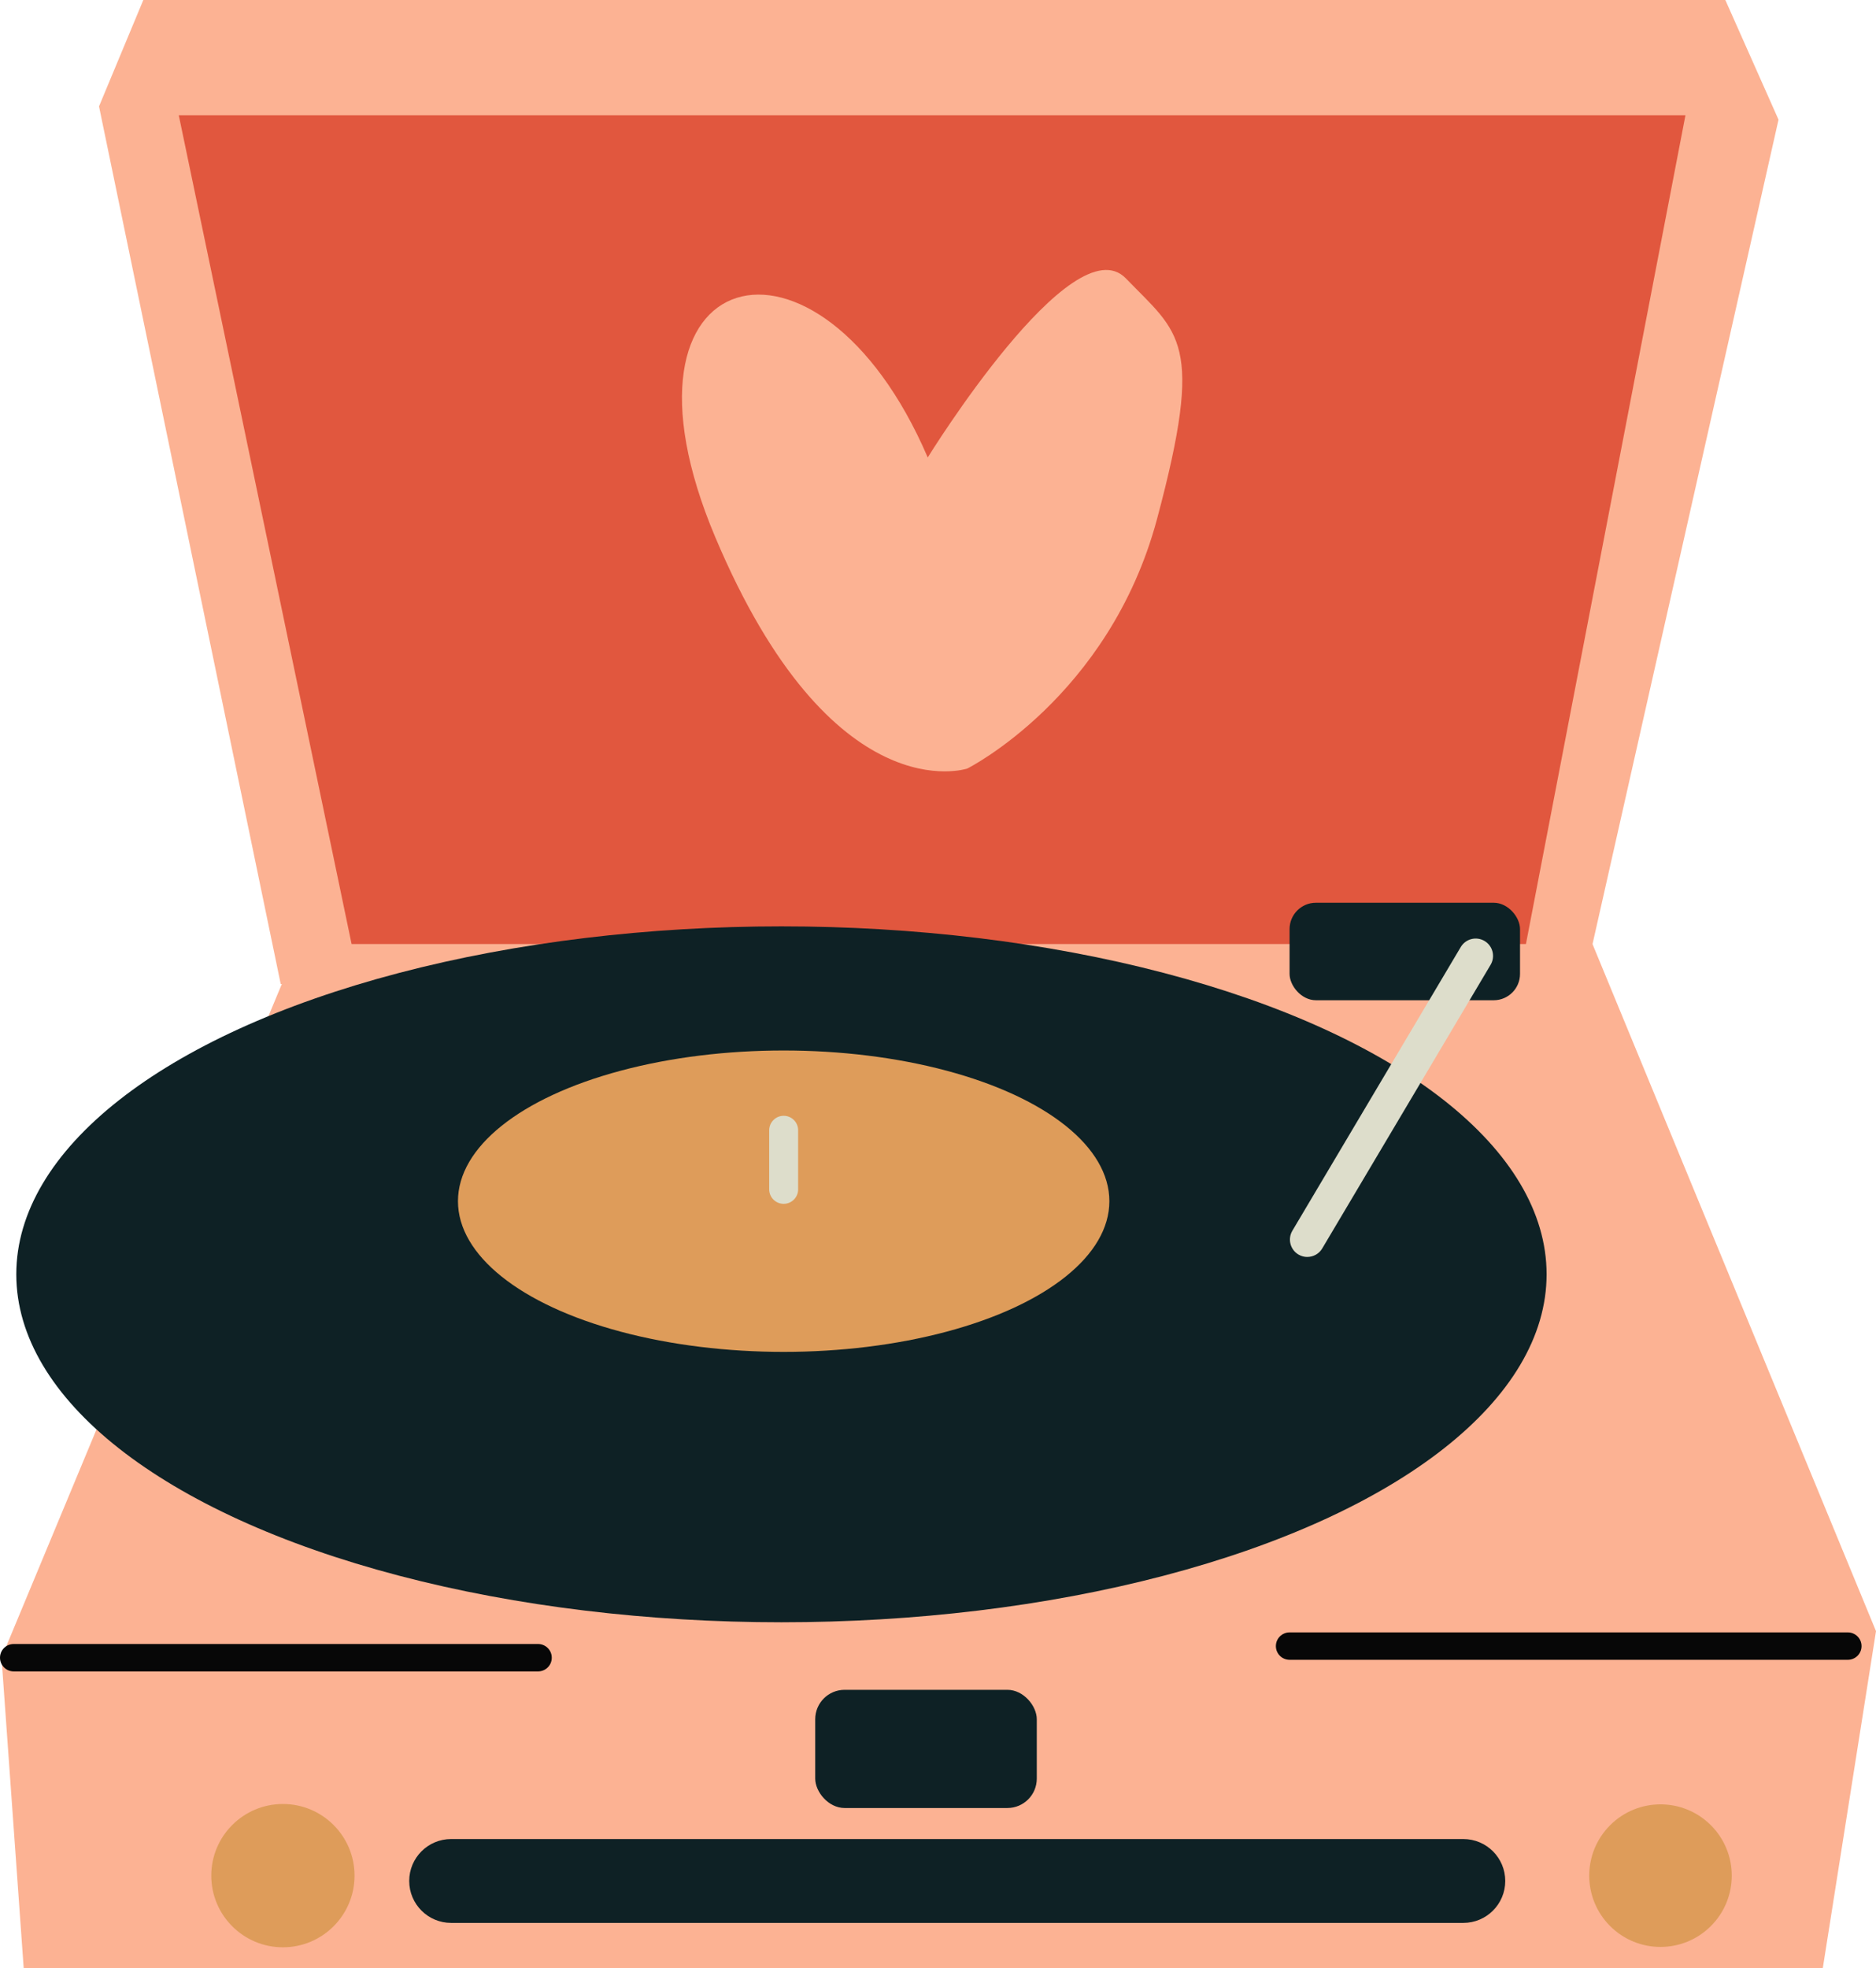 <svg xmlns="http://www.w3.org/2000/svg" width="1029.75" height="1080" viewBox="0 0 1029.75 1080"><g id="a"/><g id="b"><g id="c"><g id="d"><g><g><path d="M154.08 540 54.35 58.38 78.67.0H947.05L976.24 65.68 869.21 540H154.08z" fill="#fcb293"/><path d="M193 518.11 98.13 63.24H925.16L837.59 518.11H193z" fill="#e1573e"/><path d="M163.81 518.11.83 909.73 13 1080h987.56L1029.75 895.14 874.15 518.11H163.81z" fill="#fcb293"/><ellipse cx="428.94" cy="699.32" rx="420" ry="190.95" fill="#0e2125"/><ellipse cx="430.16" cy="659.19" rx="178.78" ry="82.7" fill="#de9c5a"/><path d="M430.16 660.64c-4.39.0-7.94-3.55-7.94-7.94v-32.43c0-4.39 3.55-7.94 7.94-7.94s7.94 3.55 7.94 7.94v32.43c0 4.39-3.55 7.94-7.94 7.94z" fill="#ddddcb"/><rect x="707.86" y="495.41" width="126.49" height="53.51" rx="14.46" ry="14.46" fill="#0e2125"/><circle cx="155.29" cy="1029.32" r="39.32" fill="#de9c5a"/><circle cx="911.46" cy="1029.32" r="39.12" transform="translate(-460.88 945.98) rotate(-45)" fill="#de9c5a"/><rect x="447.48" y="927.34" width="121.62" height="64.86" rx="16.13" ry="16.13" fill="#0e2125"/><path d="M803.23 1055.25H247.63c-12.71.0-23.01-10.3-23.01-23.01h0c0-12.71 10.3-23.01 23.01-23.01h555.6c12.71.0 23.01 10.3 23.01 23.01h0c0 12.71-10.3 23.01-23.01 23.01z" fill="#0e2125"/><path d="M717.58 689.8c-1.65.0-3.33-.43-4.86-1.34-4.52-2.69-6.01-8.53-3.33-13.06l92.43-155.68c2.69-4.53 8.53-6.01 13.06-3.33 4.52 2.69 6.01 8.53 3.33 13.06l-92.43 155.68c-1.78 3-4.95 4.66-8.2 4.66z" fill="#ddddcb"/></g><path d="M295.35 917.24H7.52c-4.15.0-7.52-3.36-7.52-7.52s3.36-7.52 7.52-7.52H295.35c4.15.0 7.52 3.36 7.52 7.52s-3.36 7.52-7.52 7.52z" fill="#070707"/><path d="M1014.29 910.87h-306.43c-4.15.0-7.52-3.36-7.52-7.52s3.36-7.52 7.52-7.52h306.43c4.15.0 7.52 3.36 7.52 7.52s-3.36 7.52-7.52 7.52z" fill="#070707"/><path d="M509.23 251.06s79.43-128.62 108.78-98.27c29.34 30.35 43.33 34.09 17.1 132-26.23 97.9-104.16 136.98-104.16 136.98.0.0-74.18 25.09-138.35-127.01-64.17-152.1 56.65-183.44 116.64-43.7z" fill="#fcb293"/></g></g></g></g></svg>